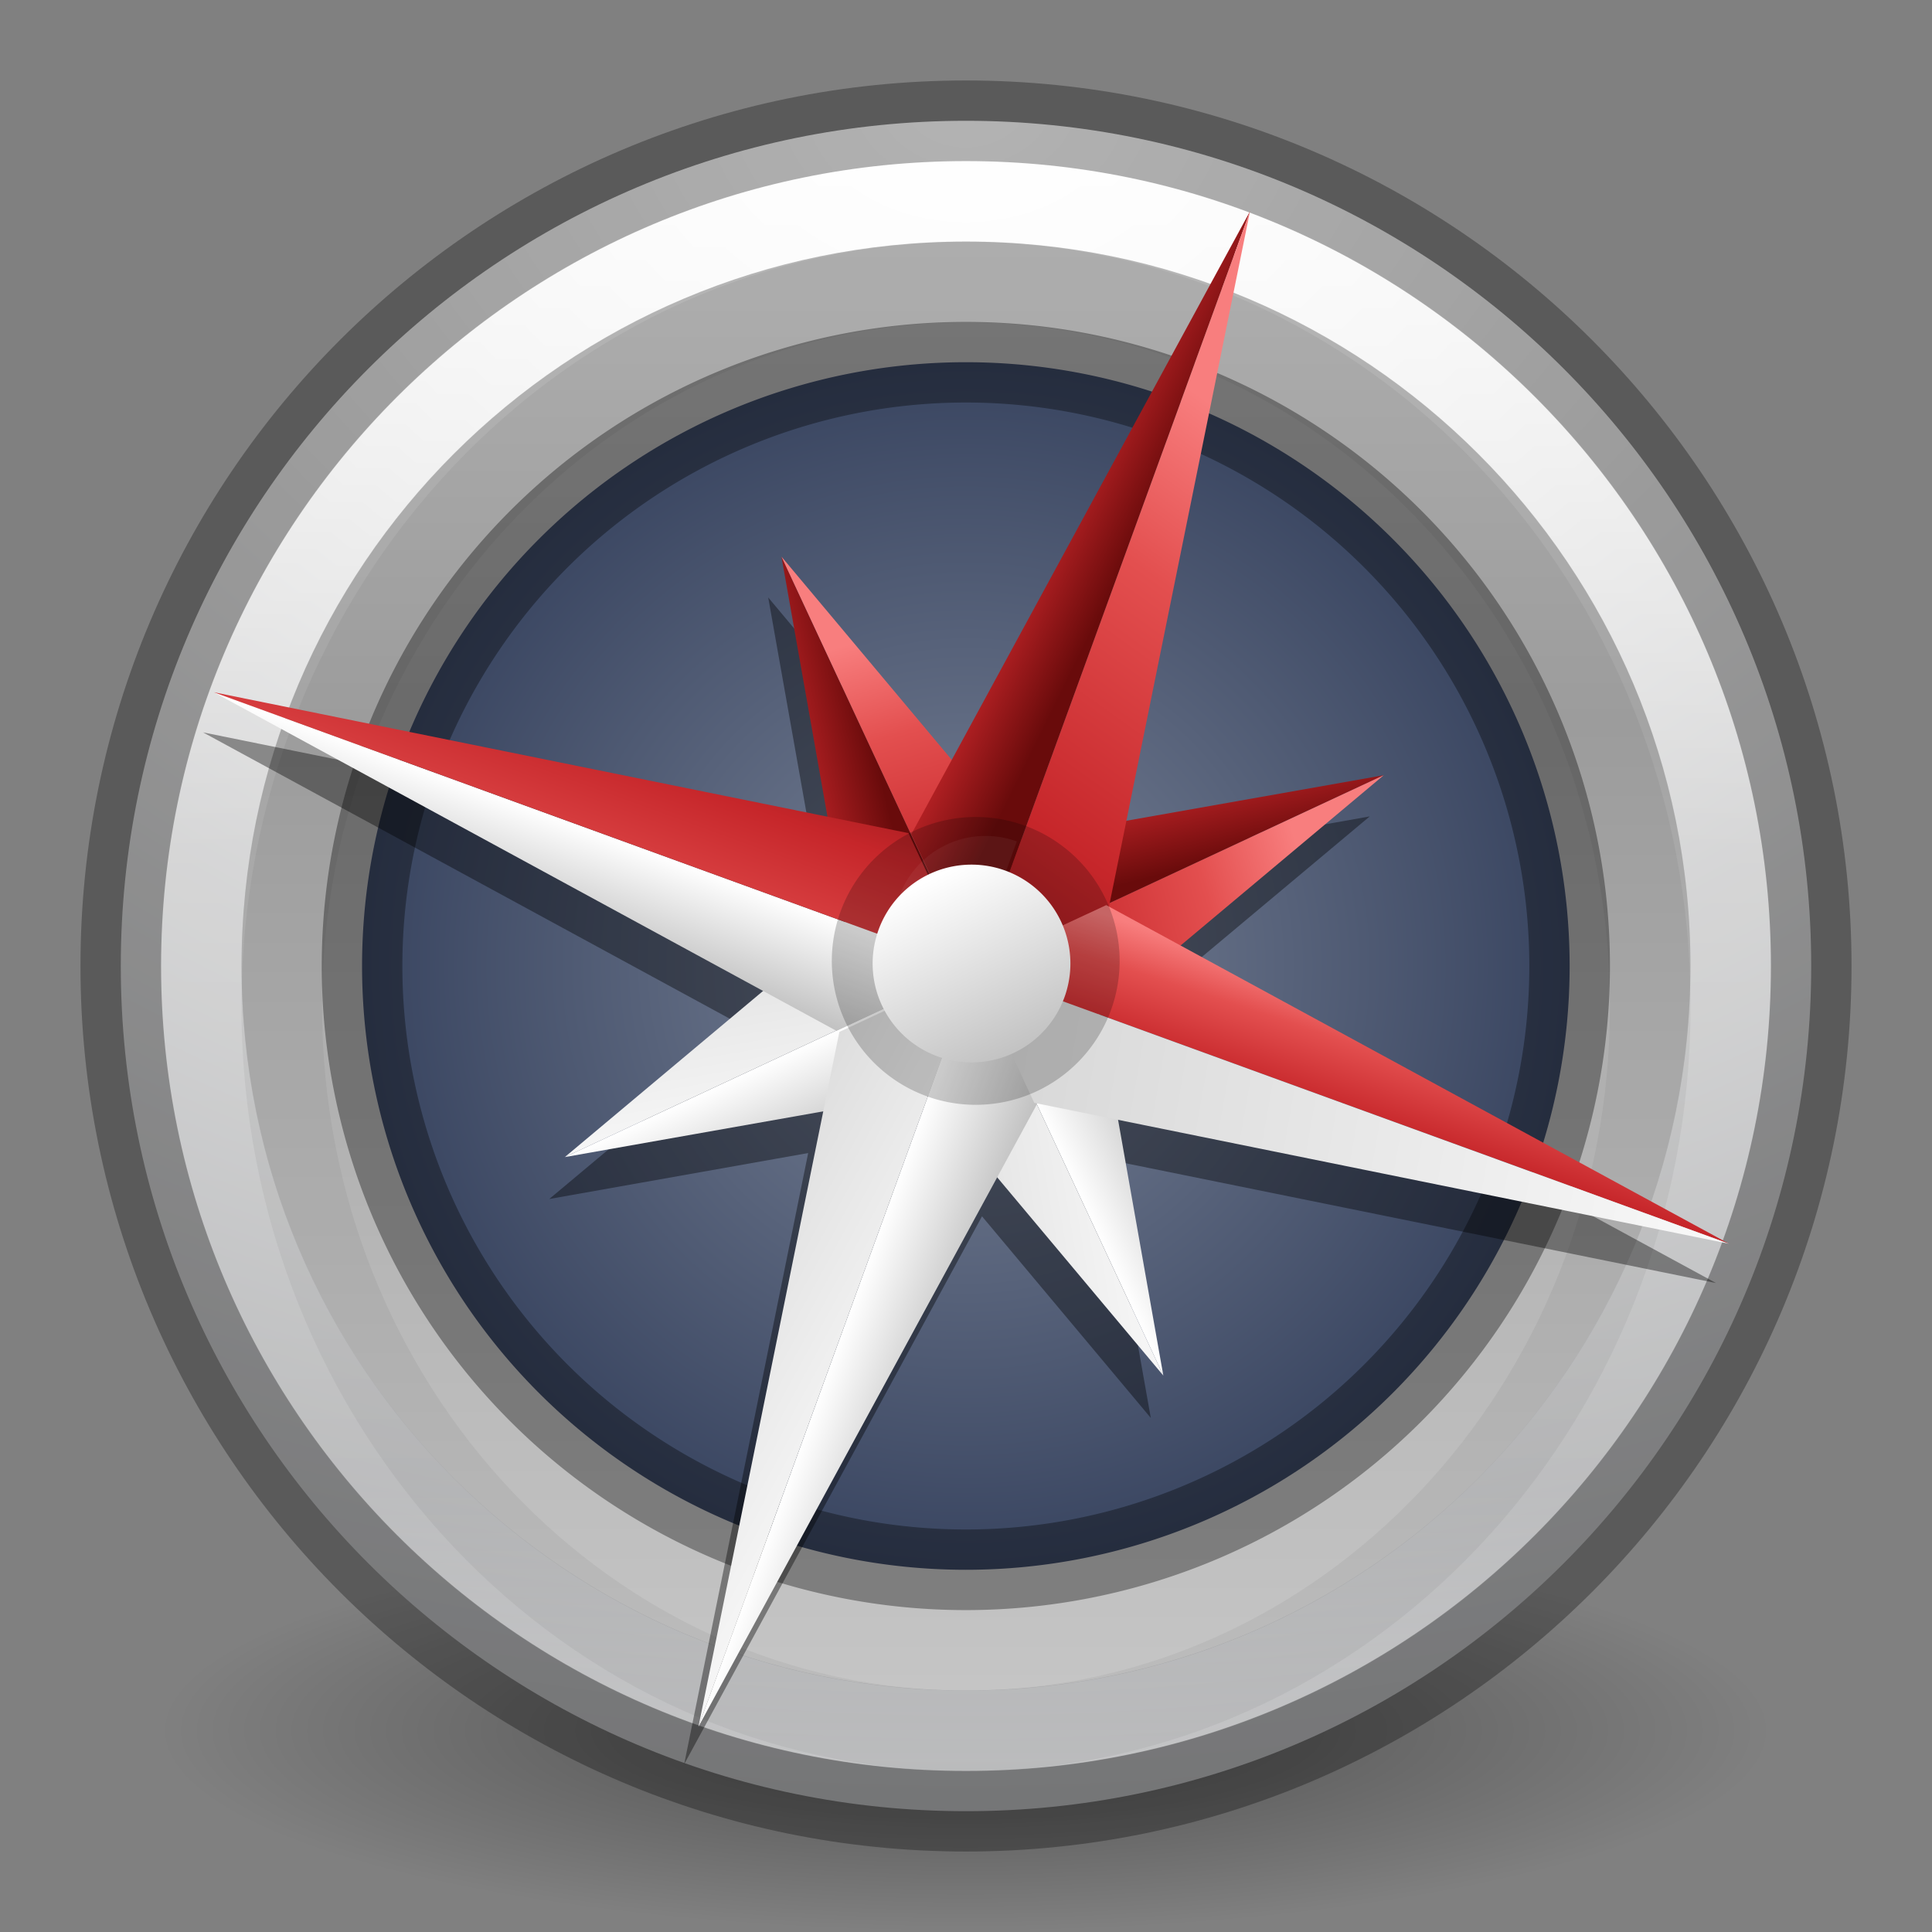 <?xml version="1.0" encoding="UTF-8" standalone="no"?>
<svg
   xmlns:dc="http://purl.org/dc/elements/1.1/"
   xmlns:cc="http://creativecommons.org/ns#"
   xmlns:rdf="http://www.w3.org/1999/02/22-rdf-syntax-ns#"
   xmlns:svg="http://www.w3.org/2000/svg"
   xmlns="http://www.w3.org/2000/svg"
   xmlns:xlink="http://www.w3.org/1999/xlink"
   xmlns:sodipodi="http://sodipodi.sourceforge.net/DTD/sodipodi-0.dtd"
   xmlns:inkscape="http://www.inkscape.org/namespaces/inkscape"
   width="24"
   height="24"
   viewBox="0 0 6.35 6.35"
   version="1.1"
   id="svg1630"
   sodipodi:docname="lc_navigator.svg"
   inkscape:version="0.92.3 (unknown)"
   inkscape:export-filename="/home/rizmut/Dokumen/Rizmut/Github/libreoffice-style-elementary/images_elementary/cmd/lc_navigator.png"
   inkscape:export-xdpi="96"
   inkscape:export-ydpi="96">
  <rect x="0" y="0" width="6.35" height="6.35" fill="#808080" stroke="none"/>
  <sodipodi:namedview
     pagecolor="#ffffff"
     bordercolor="#666666"
     borderopacity="1"
     objecttolerance="10"
     gridtolerance="10"
     guidetolerance="10"
     inkscape:pageopacity="0"
     inkscape:pageshadow="2"
     inkscape:window-width="1366"
     inkscape:window-height="706"
     id="namedview1632"
     showgrid="false"
     inkscape:snap-global="false"
     inkscape:zoom="4.9166667"
     inkscape:cx="0.71271399"
     inkscape:cy="8.2464183"
     inkscape:window-x="0"
     inkscape:window-y="0"
     inkscape:window-maximized="1"
     inkscape:current-layer="svg1630" />
  <defs
     id="defs1614">
    <radialGradient
       gradientTransform="matrix(0 .615 -.669 0 41.292 -38.28)"
       gradientUnits="userSpaceOnUse"
       xlink:href="#a"
       id="h"
       fy="48.19"
       fx="65.08"
       r="31"
       cy="48.19"
       cx="65.08" />
    <linearGradient
       gradientTransform="translate(-.292 -1.32) scale(.367)"
       gradientUnits="userSpaceOnUse"
       xlink:href="#b"
       id="i"
       y2="35.86"
       x2="17.064"
       y1="24.501"
       x1="24.022" />
    <linearGradient
       id="b">
      <stop
         offset="0"
         stop-color="#fff"
         id="stop1563" />
      <stop
         offset=".04"
         stop-color="#fff"
         stop-opacity=".235"
         id="stop1565" />
      <stop
         offset=".392"
         stop-color="#fff"
         stop-opacity=".157"
         id="stop1567" />
      <stop
         offset="1"
         stop-color="#fff"
         stop-opacity=".392"
         id="stop1569" />
    </linearGradient>
    <linearGradient
       id="c">
      <stop
         offset="0"
         id="stop1572" />
      <stop
         offset="1"
         stop-opacity="0"
         id="stop1574" />
    </linearGradient>
    <radialGradient
       id="d"
       gradientUnits="userSpaceOnUse"
       cy="4.625"
       cx="62.625"
       gradientTransform="matrix(0.299,0,0,0.075,-15.54,5.21)"
       r="10.625">
      <stop
         offset="0"
         id="stop1577" />
      <stop
         stop-opacity="0"
         offset="1"
         id="stop1579" />
    </radialGradient>
    <radialGradient
       id="e"
       gradientUnits="userSpaceOnUse"
       cy="3.99"
       cx="23.896"
       gradientTransform="matrix(0,0.326,-0.43,0,4.89,-7.6)"
       r="20.397"
       xlink:href="#linearGradient4221">
      <stop
         stop-color="#fff"
         offset="0"
         id="stop1582" />
      <stop
         stop-color="#ddd"
         offset=".262"
         id="stop1584" />
      <stop
         stop-color="#abacae"
         offset=".661"
         id="stop1586" />
      <stop
         stop-color="#89898b"
         offset="1"
         id="stop1588" />
    </radialGradient>
    <linearGradient
       id="f"
       y2="3.082"
       gradientUnits="userSpaceOnUse"
       x2="18.379"
       gradientTransform="matrix(.137 0 0 .137 -.102 -.102)"
       y1="44.98"
       x1="18.379">
      <stop
         stop-color="#505050"
         offset="0"
         id="stop1591" />
      <stop
         stop-color="#aaa"
         offset="1"
         id="stop1593" />
    </linearGradient>
    <linearGradient
       id="g"
       y2="44.341"
       gradientUnits="userSpaceOnUse"
       x2="71.204"
       gradientTransform="matrix(0.136,0,0,0.136,-6.57,-0.27)"
       y1="6.238"
       x1="71.204">
      <stop
         stop-color="#fff"
         offset="0"
         id="stop1596" />
      <stop
         stop-color="#fff"
         stop-opacity=".235"
         offset=".508"
         id="stop1598" />
      <stop
         stop-color="#fff"
         stop-opacity=".157"
         offset=".835"
         id="stop1600" />
      <stop
         stop-color="#fff"
         stop-opacity=".392"
         offset="1"
         id="stop1602" />
    </linearGradient>
    <linearGradient
       id="a"
       gradientTransform="matrix(.492 0 0 .458 4.51 -4.794)"
       gradientUnits="userSpaceOnUse"
       x1="23.732"
       x2="23.732"
       y1="5.394"
       y2="39.735">
      <stop
         offset="0"
         stop-color="#90dbec"
         id="stop1605" />
      <stop
         offset=".262"
         stop-color="#55c1ec"
         id="stop1607" />
      <stop
         offset=".705"
         stop-color="#3689e6"
         id="stop1609" />
      <stop
         offset="1"
         stop-color="#2b63a0"
         id="stop1611" />
    </linearGradient>
    <linearGradient
       x1="24"
       y1="22"
       x2="24"
       y2="26"
       id="o"
       xlink:href="#h-3"
       gradientUnits="userSpaceOnUse"
       gradientTransform="matrix(0.111,-0.118,0.118,0.111,-2.33,3.357)" />
    <linearGradient
       id="h-3">
      <stop
         offset="0"
         stop-color="#fff"
         id="stop57" />
      <stop
         offset="1"
         stop-color="#c1c1c1"
         id="stop59" />
    </linearGradient>
    <linearGradient
       inkscape:collect="always"
       xlink:href="#g-5"
       id="linearGradient1148"
       x1="10.695"
       y1="7"
       x2="13.093"
       y2="6.924"
       gradientUnits="userSpaceOnUse" />
    <linearGradient
       inkscape:collect="always"
       xlink:href="#h-3"
       id="linearGradient1140"
       x1="10.5"
       y1="0.5"
       x2="13.5"
       y2="17.5"
       gradientUnits="userSpaceOnUse" />
    <linearGradient
       id="g-5">
      <stop
         offset="0"
         stop-color="#f8b17e"
         id="stop47"
         style="stop-color:#f87e7e;stop-opacity:1" />
      <stop
         offset=".232"
         stop-color="#e35d4f"
         id="stop49"
         style="stop-color:#e34f4f;stop-opacity:1" />
      <stop
         offset=".591"
         stop-color="#c6262e"
         id="stop51"
         style="stop-color:#c6262a;stop-opacity:1" />
      <stop
         offset="1"
         stop-color="#690b54"
         id="stop53"
         style="stop-color:#690b0b;stop-opacity:1" />
    </linearGradient>
    <linearGradient
       inkscape:collect="always"
       xlink:href="#h-3"
       id="linearGradient1164"
       x1="12"
       y1="17"
       x2="13.305"
       y2="17"
       gradientUnits="userSpaceOnUse" />
    <linearGradient
       inkscape:collect="always"
       xlink:href="#g-5"
       id="linearGradient1132"
       x1="14"
       y1="16.5"
       x2="9"
       y2="16.5"
       gradientUnits="userSpaceOnUse" />
    <linearGradient
       inkscape:collect="always"
       xlink:href="#g-5"
       id="linearGradient1116"
       x1="14.5"
       y1="5"
       x2="12"
       y2="14"
       gradientUnits="userSpaceOnUse" />
    <linearGradient
       inkscape:collect="always"
       xlink:href="#h-3"
       id="linearGradient1124"
       x1="14"
       y1="15"
       x2="7.5"
       y2="14"
       gradientUnits="userSpaceOnUse" />
    <linearGradient
       inkscape:collect="always"
       xlink:href="#g-5"
       id="linearGradient3644"
       gradientUnits="userSpaceOnUse"
       x1="9.17"
       y1="6.695"
       x2="12"
       y2="7" />
    <linearGradient
       inkscape:collect="always"
       xlink:href="#h-3"
       id="linearGradient3646"
       gradientUnits="userSpaceOnUse"
       x1="12"
       y1="17"
       x2="13.305"
       y2="17" />
    <linearGradient
       inkscape:collect="always"
       xlink:href="#g-5"
       id="linearGradient3658"
       gradientUnits="userSpaceOnUse"
       x1="9.17"
       y1="6.695"
       x2="12"
       y2="7" />
    <linearGradient
       inkscape:collect="always"
       xlink:href="#g-5"
       id="linearGradient3660"
       gradientUnits="userSpaceOnUse"
       x1="14.5"
       y1="5"
       x2="12"
       y2="14" />
    <linearGradient
       inkscape:collect="always"
       xlink:href="#h-3"
       id="linearGradient3662"
       gradientUnits="userSpaceOnUse"
       x1="12"
       y1="17"
       x2="13.305"
       y2="17" />
    <linearGradient
       inkscape:collect="always"
       xlink:href="#h-3"
       id="linearGradient3664"
       gradientUnits="userSpaceOnUse"
       x1="14"
       y1="15"
       x2="7.5"
       y2="14" />
    <linearGradient
       inkscape:collect="always"
       xlink:href="#g-5"
       id="linearGradient3676"
       gradientUnits="userSpaceOnUse"
       x1="9.17"
       y1="6.695"
       x2="12"
       y2="7" />
    <linearGradient
       inkscape:collect="always"
       xlink:href="#g-5"
       id="linearGradient3678"
       gradientUnits="userSpaceOnUse"
       x1="14.5"
       y1="5"
       x2="12"
       y2="14" />
    <linearGradient
       inkscape:collect="always"
       xlink:href="#h-3"
       id="linearGradient3680"
       gradientUnits="userSpaceOnUse"
       x1="12"
       y1="17"
       x2="13.305"
       y2="17" />
    <linearGradient
       inkscape:collect="always"
       xlink:href="#h-3"
       id="linearGradient3682"
       gradientUnits="userSpaceOnUse"
       x1="14"
       y1="15"
       x2="7.5"
       y2="14" />
    <radialGradient
       r="13.5"
       fy="5.825"
       fx="16.584"
       cy="5.825"
       cx="16.584"
       gradientTransform="matrix(2.0678517e-8,0.906,1.176,-2.6826184e-8,-2.578,-22.264)"
       gradientUnits="userSpaceOnUse"
       id="radialGradient3950"
       xlink:href="#linearGradient4221" />
    <linearGradient
       id="linearGradient4221">
      <stop
         offset="0"
         style="stop-color:#d1ff82;stop-opacity:1"
         id="stop4223" />
      <stop
         offset="0.262"
         style="stop-color:#9bdb4d;stop-opacity:1"
         id="stop4226" />
      <stop
         offset="0.661"
         style="stop-color:#68b723;stop-opacity:1"
         id="stop4228" />
      <stop
         offset="1"
         style="stop-color:#3a9104;stop-opacity:1"
         id="stop4230" />
    </linearGradient>
    <radialGradient
       id="g-6"
       cx="-14.891"
       cy="11.546"
       gradientTransform="matrix(2.01e-6,3.615,-3.75,-1e-8,55.774,42.824)"
       gradientUnits="userSpaceOnUse"
       r="20">
      <stop
         offset="0"
         stop-color="#f0c1ff"
         id="stop4026" />
      <stop
         offset=".262"
         stop-color="#c5a3f2"
         id="stop4028" />
      <stop
         offset=".705"
         stop-color="#7a36b1"
         id="stop4030" />
      <stop
         offset="1"
         stop-color="#4c2d81"
         id="stop4032" />
    </radialGradient>
    <linearGradient
       id="f-2"
       gradientTransform="matrix(0.776,0,0,0.776,-43.982,-9.614)"
       gradientUnits="userSpaceOnUse"
       x1="71.204"
       x2="71.204"
       y1="15.369"
       y2="40.496">
      <stop
         offset="0"
         stop-color="#fff"
         id="stop4017" />
      <stop
         offset=".424"
         stop-color="#fff"
         stop-opacity=".235"
         id="stop4019" />
      <stop
         offset=".821"
         stop-color="#fff"
         stop-opacity=".157"
         id="stop4021" />
      <stop
         offset="1"
         stop-color="#fff"
         stop-opacity=".392"
         id="stop4023" />
    </linearGradient>
    <linearGradient
       x1="51.2"
       y1="8.114"
       x2="51.2"
       y2="56.115"
       id="linearGradient5397-1-9"
       xlink:href="#linearGradient4164-9-2-4"
       gradientUnits="userSpaceOnUse"
       gradientTransform="matrix(0.099,0,0,0.099,-1.916,-0.265)" />
    <linearGradient
       id="linearGradient4164-9-2-4">
      <stop
         id="stop4166-3-2-5"
         style="stop-color:#b6b6b6;stop-opacity:1"
         offset="0" />
      <stop
         id="stop4216-6-7-6"
         style="stop-color:#a4a4a4;stop-opacity:1"
         offset="0.331" />
      <stop
         id="stop4168-0-3-8"
         style="stop-color:#c5c5c5;stop-opacity:1"
         offset="1" />
    </linearGradient>
    <linearGradient
       x1="71.204"
       y1="15.369"
       x2="71.204"
       y2="40.496"
       id="linearGradient5400-4-9"
       xlink:href="#linearGradient4806-2-9-2"
       gradientUnits="userSpaceOnUse"
       gradientTransform="matrix(0.208,0,0,0.208,-11.869,-2.898)" />
    <linearGradient
       id="linearGradient4806-2-9-2">
      <stop
         id="stop4808-4-6-7"
         style="stop-color:#ffffff;stop-opacity:1"
         offset="0" />
      <stop
         id="stop4810-0-9-3"
         style="stop-color:#ffffff;stop-opacity:0.235"
         offset="0.424" />
      <stop
         id="stop4812-8-7-9"
         style="stop-color:#ffffff;stop-opacity:0.157"
         offset="0.821" />
      <stop
         id="stop4814-0-7-4"
         style="stop-color:#ffffff;stop-opacity:0.392"
         offset="1" />
    </linearGradient>
    <radialGradient
       cx="23.896"
       cy="3.99"
       r="20.397"
       fx="23.896"
       fy="3.99"
       id="radialGradient6657-3"
       xlink:href="#radialGradient3093-0-3-6-6-0-8-7"
       gradientUnits="userSpaceOnUse"
       gradientTransform="matrix(0,0.391,-0.517,0,5.237,-9.279)" />
    <radialGradient
       cx="23.896"
       cy="3.99"
       r="20.397"
       id="radialGradient3093-0-3-6-6-0-8-7"
       gradientUnits="userSpaceOnUse"
       gradientTransform="matrix(0,1.232,-1.626,0,18.487,-28.722)">
      <stop
         id="stop3244-9-33-7-0-9-5-0-1"
         style="stop-color:#ffffff;stop-opacity:1"
         offset="0" />
      <stop
         id="stop3246-3-5-0-8-5-0-0-9"
         style="stop-color:#dddddd;stop-opacity:1"
         offset="0.262" />
      <stop
         id="stop3248-1-7-8-8-1-0-6-6"
         style="stop-color:#abacae;stop-opacity:1"
         offset="0.661" />
      <stop
         id="stop3250-9-3-0-5-1-2-1-4"
         style="stop-color:#89898b;stop-opacity:1"
         offset="1" />
    </radialGradient>
    <radialGradient
       cx="62.625"
       cy="4.625"
       r="10.625"
       id="radialGradient3169-1-7"
       xlink:href="#radialGradient3109-3-6"
       gradientUnits="userSpaceOnUse"
       gradientTransform="matrix(0.249,0,0,0.062,-12.42,5.136)" />
    <radialGradient
       cx="62.625"
       cy="4.625"
       r="10.625"
       id="radialGradient3109-3-6"
       gradientUnits="userSpaceOnUse"
       gradientTransform="matrix(1.129,0,0,0.282,-58.729,19.694)">
      <stop
         id="stop8840-3-7-1"
         style="stop-color:#000000;stop-opacity:1"
         offset="0" />
      <stop
         id="stop8842-5-0-5"
         style="stop-color:#000000;stop-opacity:0"
         offset="1" />
    </radialGradient>
    <radialGradient
       inkscape:collect="always"
       xlink:href="#linearGradient4220-7-2-0"
       id="radialGradient4845"
       cx="3.175"
       cy="2.91"
       fx="3.175"
       fy="2.91"
       r="2.117"
       gradientTransform="matrix(1,0,0,1,0,1.3793308e-5)"
       gradientUnits="userSpaceOnUse" />
    <linearGradient
       gradientTransform="matrix(0.161,0,0,0.161,-21.224,0.786)"
       y2="48.631"
       x2="91.566"
       y1="16.543"
       x1="91.566"
       gradientUnits="userSpaceOnUse"
       id="linearGradient4848"
       xlink:href="#linearGradient4220-7-2-0" />
    <linearGradient
       id="linearGradient4220-7-2-0">
      <stop
         id="stop4222-7-5-5"
         style="stop-color:#7a8498;stop-opacity:1"
         offset="0" />
      <stop
         id="stop4224-0-5-2"
         style="stop-color:#34405c;stop-opacity:1"
         offset="1" />
    </linearGradient>
  </defs>
  <g
     id="g4837"
     transform="translate(0,0.265)">
    <path
       style="opacity:0.4;fill:url(#radialGradient3169-1-7);fill-rule:evenodd;stroke-width:0.265"
       id="path8836-10"
       d="m 5.821,5.424 c 0,0.365 -1.185,0.661 -2.646,0.661 -1.461,0 -2.646,-0.296 -2.646,-0.661 0,-0.365 1.185,-0.661 2.646,-0.661 1.461,0 2.646,0.296 2.646,0.661 z"
       inkscape:connector-curvature="0" />
    <path
       style="color:#000000;display:inline;overflow:visible;visibility:visible;fill:url(#radialGradient6657-3);fill-opacity:1;fill-rule:nonzero;stroke:none;stroke-width:0.265;marker:none;enable-background:accumulate"
       id="path2555-7-2-5"
       d="m 3.175,0.132 c -1.533,0 -2.778,1.245 -2.778,2.778 0,1.533 1.245,2.778 2.778,2.778 1.533,0 2.778,-1.245 2.778,-2.778 0,-1.533 -1.245,-2.778 -2.778,-2.778 z"
       inkscape:connector-curvature="0" />
    <path
       style="color:#000000;display:inline;overflow:visible;visibility:visible;opacity:0.8;fill:none;stroke:url(#linearGradient5400-4-9);stroke-width:0.265;stroke-linecap:round;stroke-linejoin:round;stroke-miterlimit:4;stroke-dasharray:none;stroke-dashoffset:0;stroke-opacity:1;marker:none;enable-background:accumulate"
       id="path4176-3"
       d="m 5.689,2.91 c 0,1.388 -1.125,2.514 -2.514,2.514 -1.388,0 -2.514,-1.125 -2.514,-2.514 0,-1.388 1.125,-2.514 2.514,-2.514 1.388,0 2.514,1.125 2.514,2.514 z"
       inkscape:connector-curvature="0" />
    <path
       style="color:#000000;display:inline;overflow:visible;visibility:visible;fill:url(#linearGradient5397-1-9);fill-opacity:1;fill-rule:nonzero;stroke:none;stroke-width:0.265;marker:none;enable-background:accumulate"
       id="path2555-36-4-4-8"
       d="m 3.175,0.529 c -1.314,0 -2.381,1.067 -2.381,2.381 0,1.314 1.067,2.381 2.381,2.381 1.314,0 2.381,-1.067 2.381,-2.381 0,-1.314 -1.067,-2.381 -2.381,-2.381 z"
       inkscape:connector-curvature="0" />
    <path
       style="color:#000000;display:inline;overflow:visible;visibility:visible;opacity:0.05;fill:none;stroke:#000000;stroke-width:0.265;stroke-opacity:1;marker:none;enable-background:accumulate"
       id="path2555-36-4-2-1-5"
       d="m 3.175,0.662 c -1.241,0 -2.249,1.067 -2.249,2.381 0,1.314 1.008,2.381 2.249,2.381 1.241,0 2.249,-1.067 2.249,-2.381 0,-1.314 -1.008,-2.381 -2.249,-2.381 z"
       inkscape:connector-curvature="0" />
    <path
       style="color:#000000;display:inline;overflow:visible;visibility:visible;opacity:1;fill:url(#radialGradient4845);stroke:#000000;stroke-width:0.265;stroke-linecap:butt;stroke-linejoin:miter;stroke-miterlimit:4;stroke-dasharray:none;stroke-dashoffset:0;stroke-opacity:0.349;marker:none;enable-background:accumulate;fill-opacity:1.0"
       id="path4218-4-3-7"
       d="m 5.159,2.91 a 1.984,1.984 0 1 1 -3.969,0 1.984,1.984 0 1 1 3.969,0 z"
       inkscape:connector-curvature="0" />
    <path
       style="color:#000000;display:inline;overflow:visible;visibility:visible;opacity:0.3;fill:none;stroke:#000000;stroke-width:0.265;stroke-opacity:1;marker:none;enable-background:accumulate"
       id="path3871-0"
       d="m 3.175,0.132 c -1.533,0 -2.778,1.245 -2.778,2.778 0,1.533 1.245,2.778 2.778,2.778 1.533,0 2.778,-1.245 2.778,-2.778 0,-1.533 -1.245,-2.778 -2.778,-2.778 z"
       inkscape:connector-curvature="0" />
  </g>
  <g
     id="g4730"
     transform="rotate(20,3.177,3.245)">
    <path
       inkscape:connector-curvature="0"
       id="path3751"
       d="M 3.178,0.67 2.874,2.697 2.126,2.264 2.559,3.012 0.532,3.316 2.559,3.62 2.126,4.368 2.874,3.935 3.178,5.962 3.482,3.935 4.23,4.368 3.797,3.62 5.824,3.316 3.797,3.012 4.23,2.264 3.482,2.697 Z"
       style="fill:#000000;fill-opacity:0.39;stroke:none;stroke-width:0.265px;stroke-linecap:butt;stroke-linejoin:miter;stroke-opacity:1" />
    <g
       transform="matrix(0.187,-0.187,0.105,0.105,-0.333,4.157)"
       id="g3656">
      <path
         sodipodi:nodetypes="cccccc"
         inkscape:connector-curvature="0"
         id="path3648"
         d="M 12,2 10.695,10.695 12,12 Z m 0,10 z"
         style="fill:url(#linearGradient3658);fill-opacity:1;stroke:none;stroke-width:1px;stroke-linecap:butt;stroke-linejoin:miter;stroke-opacity:1" />
      <path
         sodipodi:nodetypes="cccccc"
         inkscape:connector-curvature="0"
         id="path3650"
         d="m 12,2 v 10 l 1.305,-1.305 z m 0,10 z"
         style="opacity:1;vector-effect:none;fill:url(#linearGradient3660);fill-opacity:1;stroke:none;stroke-width:1;stroke-linecap:round;stroke-linejoin:round;stroke-miterlimit:4;stroke-dasharray:none;stroke-dashoffset:0;stroke-opacity:1" />
      <path
         sodipodi:nodetypes="cccccc"
         inkscape:connector-curvature="0"
         style="opacity:1;vector-effect:none;fill:url(#linearGradient3662);fill-opacity:1;stroke:none;stroke-width:1;stroke-linecap:round;stroke-linejoin:round;stroke-miterlimit:4;stroke-dasharray:none;stroke-dashoffset:0;stroke-opacity:1"
         d="m 12,12 z m 0,0 v 10 l 1.305,-8.695 z"
         id="path3652" />
      <path
         sodipodi:nodetypes="cccccc"
         inkscape:connector-curvature="0"
         id="path3654"
         d="m 12,12 z m 0,0 -1.305,1.305 L 12,22 Z"
         style="fill:url(#linearGradient3664);fill-opacity:1;stroke:none;stroke-width:1px;stroke-linecap:butt;stroke-linejoin:miter;stroke-opacity:1" />
    </g>
    <g
       id="g3674"
       transform="matrix(0.187,0.187,-0.105,0.105,2.193,-0.333)">
      <path
         style="fill:url(#linearGradient3676);fill-opacity:1;stroke:none;stroke-width:1px;stroke-linecap:butt;stroke-linejoin:miter;stroke-opacity:1"
         d="M 12,2 10.695,10.695 12,12 Z m 0,10 z"
         id="path3666"
         inkscape:connector-curvature="0"
         sodipodi:nodetypes="cccccc" />
      <path
         style="opacity:1;vector-effect:none;fill:url(#linearGradient3678);fill-opacity:1;stroke:none;stroke-width:1;stroke-linecap:round;stroke-linejoin:round;stroke-miterlimit:4;stroke-dasharray:none;stroke-dashoffset:0;stroke-opacity:1"
         d="m 12,2 v 10 l 1.305,-1.305 z m 0,10 z"
         id="path3668"
         inkscape:connector-curvature="0"
         sodipodi:nodetypes="cccccc" />
      <path
         id="path3670"
         d="m 12,12 z m 0,0 v 10 l 1.305,-8.695 z"
         style="opacity:1;vector-effect:none;fill:url(#linearGradient3680);fill-opacity:1;stroke:none;stroke-width:1;stroke-linecap:round;stroke-linejoin:round;stroke-miterlimit:4;stroke-dasharray:none;stroke-dashoffset:0;stroke-opacity:1"
         inkscape:connector-curvature="0"
         sodipodi:nodetypes="cccccc" />
      <path
         style="fill:url(#linearGradient3682);fill-opacity:1;stroke:none;stroke-width:1px;stroke-linecap:butt;stroke-linejoin:miter;stroke-opacity:1"
         d="m 12,12 z m 0,0 -1.305,1.305 L 12,22 Z"
         id="path3672"
         inkscape:connector-curvature="0"
         sodipodi:nodetypes="cccccc" />
    </g>
    <g
       id="g1098"
       transform="scale(0.265)">
      <path
         style="fill:url(#linearGradient3644);fill-opacity:1;stroke:none;stroke-width:1px;stroke-linecap:butt;stroke-linejoin:miter;stroke-opacity:1"
         d="M 12,2 10.695,10.695 12,12 Z m 0,10 z"
         id="path1054"
         inkscape:connector-curvature="0"
         sodipodi:nodetypes="cccccc" />
      <path
         style="opacity:1;vector-effect:none;fill:url(#linearGradient1116);fill-opacity:1;stroke:none;stroke-width:1;stroke-linecap:round;stroke-linejoin:round;stroke-miterlimit:4;stroke-dasharray:none;stroke-dashoffset:0;stroke-opacity:1"
         d="m 12,2 v 10 l 1.305,-1.305 z m 0,10 z"
         id="rect1074"
         inkscape:connector-curvature="0"
         sodipodi:nodetypes="cccccc" />
      <path
         id="path1086"
         d="m 12,12 z m 0,0 v 10 l 1.305,-8.695 z"
         style="opacity:1;vector-effect:none;fill:url(#linearGradient3646);fill-opacity:1;stroke:none;stroke-width:1;stroke-linecap:round;stroke-linejoin:round;stroke-miterlimit:4;stroke-dasharray:none;stroke-dashoffset:0;stroke-opacity:1"
         inkscape:connector-curvature="0"
         sodipodi:nodetypes="cccccc" />
      <path
         style="fill:url(#linearGradient1124);fill-opacity:1;stroke:none;stroke-width:1px;stroke-linecap:butt;stroke-linejoin:miter;stroke-opacity:1"
         d="m 12,12 z m 0,0 -1.305,1.305 L 12,22 Z"
         id="path1088"
         inkscape:connector-curvature="0"
         sodipodi:nodetypes="cccccc" />
    </g>
    <g
       transform="matrix(0,0.265,-0.265,0,6.35,0)"
       id="g1108">
      <path
         sodipodi:nodetypes="cccccc"
         inkscape:connector-curvature="0"
         id="path1100"
         d="M 12,2 10.695,10.695 12,12 Z m 0,10 z"
         style="fill:url(#linearGradient1148);fill-opacity:1;stroke:none;stroke-width:1px;stroke-linecap:butt;stroke-linejoin:miter;stroke-opacity:1" />
      <path
         sodipodi:nodetypes="cccccc"
         inkscape:connector-curvature="0"
         id="path1102"
         d="m 12,2 v 10 l 1.305,-1.305 z m 0,10 z"
         style="opacity:1;vector-effect:none;fill:url(#linearGradient1140);fill-opacity:1;stroke:none;stroke-width:1;stroke-linecap:round;stroke-linejoin:round;stroke-miterlimit:4;stroke-dasharray:none;stroke-dashoffset:0;stroke-opacity:1" />
      <path
         sodipodi:nodetypes="cccccc"
         inkscape:connector-curvature="0"
         style="opacity:1;vector-effect:none;fill:url(#linearGradient1164);fill-opacity:1;stroke:none;stroke-width:1;stroke-linecap:round;stroke-linejoin:round;stroke-miterlimit:4;stroke-dasharray:none;stroke-dashoffset:0;stroke-opacity:1"
         d="m 12,12 z m 0,0 v 10 l 1.305,-8.695 z"
         id="path1104" />
      <path
         sodipodi:nodetypes="cccccc"
         inkscape:connector-curvature="0"
         id="path1106"
         d="m 12,12 z m 0,0 -1.305,1.305 L 12,22 Z"
         style="fill:url(#linearGradient1132);fill-opacity:1;stroke:none;stroke-width:1px;stroke-linecap:butt;stroke-linejoin:miter;stroke-opacity:1" />
    </g>
    <path
       id="path83"
       overflow="visible"
       d="m 3.648,3.175 a 0.473,0.473 0 0 1 -0.945,0 0.473,0.473 0 1 1 0.945,0 z"
       style="color:#000000;overflow:visible;opacity:0.2;stroke-width:0.473"
       inkscape:connector-curvature="0" />
    <path
       id="path81"
       overflow="visible"
       d="m 2.963,3.261 a 0.302,0.302 0 0 1 0.205,-0.523 l 0.001,0.302 z"
       style="color:#000000;overflow:visible;opacity:0.05;fill:#ffffff;stroke-width:0.582"
       inkscape:connector-curvature="0" />
    <path
       inkscape:connector-curvature="0"
       style="color:#000000;overflow:visible;fill:url(#o);stroke-width:0.325"
       id="path85"
       overflow="visible"
       d="M 3.397,2.938 A 0.325,0.325 0 0 1 2.953,3.412 0.325,0.325 0 1 1 3.397,2.938 Z" />
  </g>
</svg>
